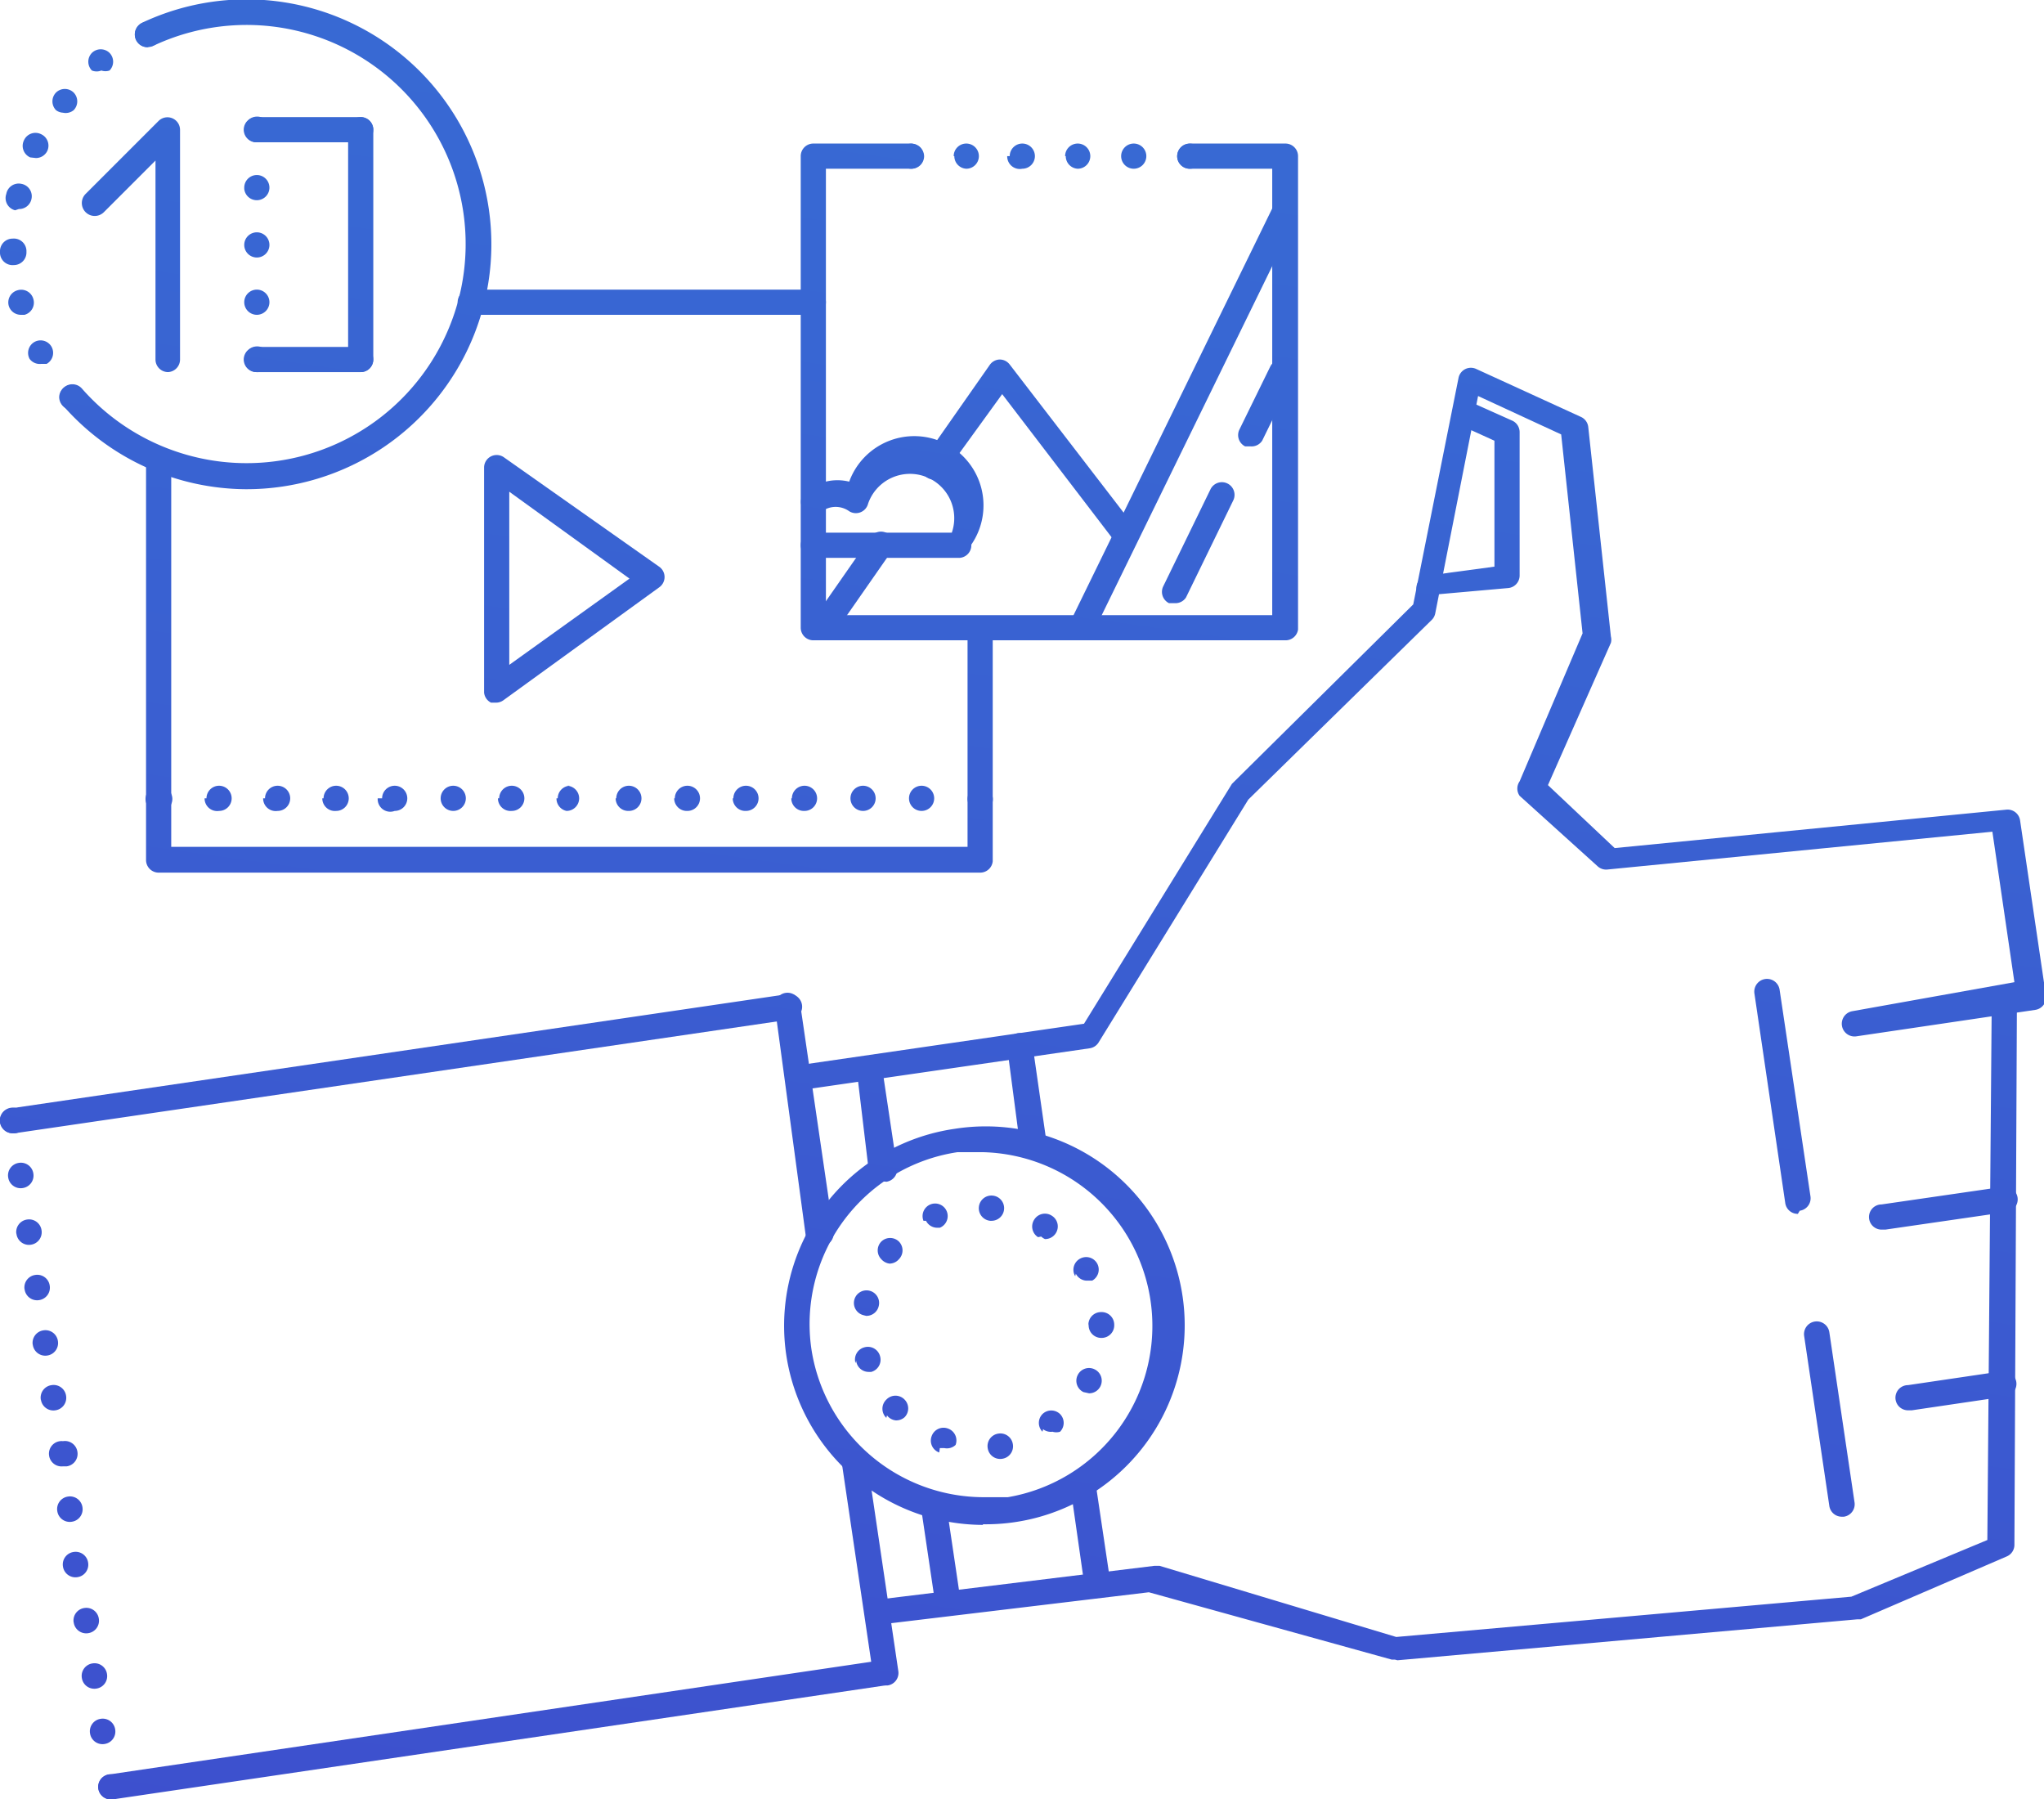 <svg xmlns="http://www.w3.org/2000/svg" xmlns:xlink="http://www.w3.org/1999/xlink" viewBox="0 0 32.47 28.58"><defs><style>.cls-1{fill:url(#linear-gradient);}.cls-2{fill:url(#linear-gradient-2);}.cls-3{fill:url(#linear-gradient-3);}.cls-4{fill:url(#linear-gradient-4);}.cls-5{fill:url(#linear-gradient-5);}.cls-6{fill:url(#linear-gradient-6);}.cls-7{fill:url(#linear-gradient-7);}.cls-8{fill:url(#linear-gradient-8);}.cls-9{fill:url(#linear-gradient-9);}.cls-10{fill:url(#linear-gradient-10);}.cls-11{fill:url(#linear-gradient-11);}.cls-12{fill:url(#linear-gradient-12);}.cls-13{fill:url(#linear-gradient-13);}.cls-14{fill:url(#linear-gradient-14);}.cls-15{fill:url(#linear-gradient-15);}.cls-16{fill:url(#linear-gradient-16);}.cls-17{fill:url(#linear-gradient-17);}.cls-18{fill:url(#linear-gradient-18);}.cls-19{fill:url(#linear-gradient-19);}.cls-20{fill:url(#linear-gradient-20);}.cls-21{fill:url(#linear-gradient-21);}.cls-22{fill:url(#linear-gradient-22);}.cls-23{fill:url(#linear-gradient-23);}.cls-24{fill:url(#linear-gradient-24);}.cls-25{fill:url(#linear-gradient-25);}.cls-26{fill:url(#linear-gradient-26);}.cls-27{fill:url(#linear-gradient-27);}.cls-28{fill:url(#linear-gradient-28);}.cls-29{fill:url(#linear-gradient-29);}.cls-30{fill:url(#linear-gradient-30);}.cls-31{fill:url(#linear-gradient-31);}.cls-32{fill:url(#linear-gradient-32);}.cls-33{fill:url(#linear-gradient-33);}.cls-34{fill:url(#linear-gradient-34);}.cls-35{fill:url(#linear-gradient-35);}.cls-36{fill:url(#linear-gradient-36);}.cls-37{fill:url(#linear-gradient-37);}.cls-38{fill:url(#linear-gradient-38);}.cls-39{fill:url(#linear-gradient-39);}.cls-40{fill:url(#linear-gradient-40);}.cls-41{fill:url(#linear-gradient-41);}.cls-42{fill:url(#linear-gradient-42);}.cls-43{fill:url(#linear-gradient-43);}.cls-44{fill:url(#linear-gradient-44);}.cls-45{fill:url(#linear-gradient-45);}.cls-46{fill:url(#linear-gradient-46);}.cls-47{fill:url(#linear-gradient-47);}</style><linearGradient id="linear-gradient" x1="859.25" y1="-20.02" x2="832.25" y2="171.98" gradientTransform="translate(-815.92 -49.51)" gradientUnits="userSpaceOnUse"><stop offset="0" stop-color="#29abe2"/><stop offset="1" stop-color="#4f00bc"/></linearGradient><linearGradient id="linear-gradient-2" x1="859.84" y1="-19.94" x2="832.84" y2="172.06" xlink:href="#linear-gradient"/><linearGradient id="linear-gradient-3" x1="852.21" y1="-21.01" x2="825.21" y2="170.99" xlink:href="#linear-gradient"/><linearGradient id="linear-gradient-4" x1="843.33" y1="-22.26" x2="816.33" y2="169.74" xlink:href="#linear-gradient"/><linearGradient id="linear-gradient-5" x1="841.33" y1="-22.54" x2="814.33" y2="169.46" xlink:href="#linear-gradient"/><linearGradient id="linear-gradient-6" x1="856.51" y1="-20.41" x2="829.51" y2="171.59" xlink:href="#linear-gradient"/><linearGradient id="linear-gradient-7" x1="857.96" y1="-20.2" x2="830.96" y2="171.8" xlink:href="#linear-gradient"/><linearGradient id="linear-gradient-8" x1="834.91" y1="-23.44" x2="807.91" y2="168.56" xlink:href="#linear-gradient"/><linearGradient id="linear-gradient-9" x1="837.89" y1="-23.02" x2="810.9" y2="168.98" xlink:href="#linear-gradient"/><linearGradient id="linear-gradient-10" x1="850.65" y1="-21.23" x2="823.65" y2="170.77" xlink:href="#linear-gradient"/><linearGradient id="linear-gradient-11" x1="844.72" y1="-22.06" x2="817.72" y2="169.94" xlink:href="#linear-gradient"/><linearGradient id="linear-gradient-12" x1="846.68" y1="-21.79" x2="819.68" y2="170.21" xlink:href="#linear-gradient"/><linearGradient id="linear-gradient-13" x1="844.4" y1="-22.11" x2="817.4" y2="169.89" xlink:href="#linear-gradient"/><linearGradient id="linear-gradient-14" x1="842.45" y1="-22.38" x2="815.45" y2="169.62" xlink:href="#linear-gradient"/><linearGradient id="linear-gradient-15" x1="844.56" y1="-22.09" x2="817.56" y2="169.91" xlink:href="#linear-gradient"/><linearGradient id="linear-gradient-16" x1="844.55" y1="-22.09" x2="817.55" y2="169.91" xlink:href="#linear-gradient"/><linearGradient id="linear-gradient-17" x1="850.5" y1="-21.25" x2="823.5" y2="170.75" xlink:href="#linear-gradient"/><linearGradient id="linear-gradient-18" x1="831.99" y1="-23.85" x2="804.99" y2="168.15" xlink:href="#linear-gradient"/><linearGradient id="linear-gradient-19" x1="830.49" y1="-24.06" x2="803.49" y2="167.94" xlink:href="#linear-gradient"/><linearGradient id="linear-gradient-20" x1="829" y1="-24.27" x2="802" y2="167.73" xlink:href="#linear-gradient"/><linearGradient id="linear-gradient-21" x1="836.66" y1="-23.2" x2="809.66" y2="168.8" xlink:href="#linear-gradient"/><linearGradient id="linear-gradient-22" x1="837.01" y1="-23.15" x2="810.01" y2="168.85" xlink:href="#linear-gradient"/><linearGradient id="linear-gradient-23" x1="843.55" y1="-22.23" x2="816.55" y2="169.77" xlink:href="#linear-gradient"/><linearGradient id="linear-gradient-24" x1="840.88" y1="-22.6" x2="813.88" y2="169.4" xlink:href="#linear-gradient"/><linearGradient id="linear-gradient-25" x1="843.05" y1="-22.3" x2="816.05" y2="169.7" xlink:href="#linear-gradient"/><linearGradient id="linear-gradient-26" x1="845.22" y1="-21.99" x2="818.22" y2="170.01" xlink:href="#linear-gradient"/><linearGradient id="linear-gradient-27" x1="845.71" y1="-21.92" x2="818.71" y2="170.08" xlink:href="#linear-gradient"/><linearGradient id="linear-gradient-28" x1="840.89" y1="-22.6" x2="813.89" y2="169.4" xlink:href="#linear-gradient"/><linearGradient id="linear-gradient-29" x1="843.51" y1="-22.23" x2="816.51" y2="169.77" xlink:href="#linear-gradient"/><linearGradient id="linear-gradient-30" x1="846.96" y1="-21.75" x2="819.96" y2="170.25" xlink:href="#linear-gradient"/><linearGradient id="linear-gradient-31" x1="846.2" y1="-21.86" x2="819.2" y2="170.14" xlink:href="#linear-gradient"/><linearGradient id="linear-gradient-32" x1="841.34" y1="-22.54" x2="814.34" y2="169.46" xlink:href="#linear-gradient"/><linearGradient id="linear-gradient-33" x1="836.44" y1="-23.23" x2="809.44" y2="168.77" xlink:href="#linear-gradient"/><linearGradient id="linear-gradient-34" x1="830.57" y1="-24.05" x2="803.57" y2="167.95" xlink:href="#linear-gradient"/><linearGradient id="linear-gradient-35" x1="836.96" y1="-23.15" x2="809.97" y2="168.85" xlink:href="#linear-gradient"/><linearGradient id="linear-gradient-36" x1="843.36" y1="-22.25" x2="816.36" y2="169.75" xlink:href="#linear-gradient"/><linearGradient id="linear-gradient-37" x1="829.01" y1="-24.27" x2="802.01" y2="167.73" xlink:href="#linear-gradient"/><linearGradient id="linear-gradient-38" x1="830.63" y1="-24.04" x2="803.63" y2="167.96" xlink:href="#linear-gradient"/><linearGradient id="linear-gradient-39" x1="830.88" y1="-24.01" x2="803.88" y2="167.99" xlink:href="#linear-gradient"/><linearGradient id="linear-gradient-40" x1="831.13" y1="-23.97" x2="804.13" y2="168.03" xlink:href="#linear-gradient"/><linearGradient id="linear-gradient-41" x1="832.5" y1="-23.78" x2="805.5" y2="168.22" xlink:href="#linear-gradient"/><linearGradient id="linear-gradient-42" x1="831.44" y1="-23.93" x2="804.44" y2="168.07" xlink:href="#linear-gradient"/><linearGradient id="linear-gradient-43" x1="831.94" y1="-23.86" x2="804.94" y2="168.14" xlink:href="#linear-gradient"/><linearGradient id="linear-gradient-44" x1="831.34" y1="-23.95" x2="804.34" y2="168.06" xlink:href="#linear-gradient"/><linearGradient id="linear-gradient-45" x1="828.32" y1="-24.37" x2="801.32" y2="167.63" xlink:href="#linear-gradient"/><linearGradient id="linear-gradient-46" x1="827.57" y1="-24.47" x2="800.57" y2="167.53" xlink:href="#linear-gradient"/><linearGradient id="linear-gradient-47" x1="828.72" y1="-24.31" x2="801.72" y2="167.69" xlink:href="#linear-gradient"/></defs><title>Asset 16</title><g id="Layer_2" data-name="Layer 2"><g id="_ÎÓÈ_1" data-name="—ÎÓÈ_1"><path class="cls-1" d="M29.89,19.53a.2.2,0,0,1,0-.4l1.93-.28a.2.2,0,0,1,.06.4l-1.93.28Z"/><path class="cls-2" d="M30.31,22.4a.2.2,0,0,1,0-.4l1.49-.22a.2.2,0,0,1,.06.4l-1.49.22Z"/><path class="cls-3" d="M22.16,26.36h-.05l-3.86-1.07L14,25.8a.2.2,0,0,1,0-.4l4.34-.53h.08L22.18,26l7.23-.64,2.16-.9.07-8.58a.2.2,0,0,1,.2-.2h0a.2.2,0,0,1,.2.2L32,24.54a.2.2,0,0,1-.12.18l-2.32,1h-.06l-7.3.65Z"/><path class="cls-4" d="M14.07,26.77a.2.2,0,0,1-.2-.17l-.5-3.38a.2.2,0,0,1,.4-.06l.5,3.38a.2.2,0,0,1-.17.23Z"/><path class="cls-5" d="M13,19.8a.2.2,0,0,1-.2-.17L12.31,16a.2.2,0,1,1,.4-.06l.53,3.62a.2.2,0,0,1-.17.23Z"/><path class="cls-6" d="M28.56,19.28a.2.2,0,0,1-.2-.17l-.49-3.33a.2.2,0,1,1,.4-.06L28.76,19a.2.2,0,0,1-.17.23Z"/><path class="cls-7" d="M29.26,24.09a.2.2,0,0,1-.2-.17l-.4-2.7a.2.2,0,0,1,.4-.06l.4,2.7a.2.2,0,0,1-.17.23Z"/><path class="cls-8" d="M.2,18a.2.2,0,0,1,0-.4l12.31-1.81a.2.2,0,0,1,.06.4L.23,18Z"/><path class="cls-9" d="M1.76,28.58a.2.2,0,0,1,0-.4L14,26.37a.2.2,0,1,1,.06.4L1.79,28.58Z"/><path class="cls-10" d="M12.68,17.32a.2.2,0,0,1,0-.4l4.54-.66,2.35-3.81,0,0L22.45,9.6,23.17,6a.2.2,0,0,1,.28-.14l1.66.76a.2.2,0,0,1,.12.16l.36,3.33a.2.2,0,0,1,0,.1l-1,2.26,1.06,1,6.22-.61a.2.2,0,0,1,.22.17l.41,2.78a.2.2,0,0,1-.17.23l-2.84.42a.2.2,0,1,1-.06-.4L32,15.6l-.35-2.39-6.11.6a.2.2,0,0,1-.16-.05l-1.24-1.12a.2.2,0,0,1,0-.23l1-2.35-.34-3.16-1.32-.61-.68,3.45a.2.2,0,0,1-.06.11l-2.91,2.85-2.38,3.86a.2.2,0,0,1-.14.09l-4.63.67Z"/><path class="cls-11" d="M16.41,18.41a.2.2,0,0,1-.2-.17L16,16.64a.2.2,0,0,1,.4-.06l.23,1.6a.2.2,0,0,1-.17.23Z"/><path class="cls-12" d="M17.43,25.37a.2.2,0,0,1-.2-.17L17,23.59a.2.2,0,0,1,.4-.06l.24,1.61a.2.2,0,0,1-.17.23Z"/><path class="cls-13" d="M15.06,25.66a.2.2,0,0,1-.2-.17l-.23-1.55a.2.2,0,1,1,.4-.06l.23,1.55a.2.2,0,0,1-.17.23Z"/><path class="cls-14" d="M14,18.76a.2.2,0,0,1-.2-.17L13.61,17a.2.2,0,1,1,.4-.06l.24,1.6a.2.2,0,0,1-.17.23Z"/><path class="cls-15" d="M15.61,24.22a3.17,3.17,0,0,1-3.12-2.7,3.16,3.16,0,0,1,2.67-3.59,3.16,3.16,0,1,1,.46,6.28Zm0-5.92-.4,0a2.76,2.76,0,0,0-2.32,3.13,2.77,2.77,0,0,0,2.72,2.35l.4,0a2.76,2.76,0,0,0-.4-5.48Z"/><path class="cls-16" d="M15.69,23a.2.2,0,0,1,.17-.23h0a.2.2,0,0,1,.23.17h0a.2.2,0,0,1-.17.23h0A.2.2,0,0,1,15.69,23Zm-.77.07h0a.2.2,0,0,1-.12-.26h0a.2.2,0,0,1,.26-.12h0a.2.2,0,0,1,.12.26h0A.2.2,0,0,1,15,23h-.07Zm1.64-.33a.2.2,0,0,1,0-.28h0a.2.2,0,0,1,.28,0h0a.2.2,0,0,1,0,.28h0a.2.2,0,0,1-.12,0h0A.2.2,0,0,1,16.57,22.7Zm-2.48-.22a.2.2,0,0,1,0-.29h0a.2.2,0,0,1,.29,0h0a.2.2,0,0,1,0,.28h0a.2.2,0,0,1-.14.05h0A.2.2,0,0,1,14.09,22.48Zm3.13-.41a.2.2,0,0,1-.09-.27h0a.2.2,0,0,1,.27-.09h0a.2.2,0,0,1,.09.27h0a.2.2,0,0,1-.18.11h0Zm-3.62-.46a.2.2,0,0,1,.14-.25h0a.2.2,0,0,1,.25.14h0a.2.2,0,0,1-.14.25H13.8A.2.2,0,0,1,13.6,21.61Zm3.7-.6h0a.2.2,0,0,1,.2-.21h0a.2.2,0,0,1,.21.2h0a.2.2,0,0,1-.2.21h0A.2.2,0,0,1,17.3,21Zm-3.57-.16a.2.2,0,0,1-.15-.24h0a.2.2,0,0,1,.24-.15h0a.2.2,0,0,1,.15.24h0a.2.2,0,0,1-.2.16h0Zm3.36-.62h0a.2.2,0,0,1,.08-.28h0a.2.2,0,0,1,.27.08h0a.2.2,0,0,1-.08.27h0l-.1,0h0A.2.2,0,0,1,17.09,20.23ZM14,20a.2.2,0,0,1,0-.28h0a.2.2,0,0,1,.28,0h0a.2.2,0,0,1,0,.28h0a.2.2,0,0,1-.15.07h0A.21.21,0,0,1,14,20Zm2.49-.35h0a.2.2,0,0,1-.06-.28h0a.2.2,0,0,1,.28-.06h0a.2.2,0,0,1,.06.28h0a.2.2,0,0,1-.17.09h0A.2.2,0,0,1,16.54,19.64Zm-1.82-.26a.2.2,0,0,1,.11-.26h0a.2.2,0,0,1,.26.11h0a.2.2,0,0,1-.11.26H14.9A.2.2,0,0,1,14.71,19.39Zm1.06,0a.2.2,0,0,1-.18-.22h0a.2.2,0,0,1,.22-.18h0a.2.2,0,0,1,.18.22h0a.2.2,0,0,1-.2.18h0Z"/><path class="cls-17" d="M22.7,9.54a.2.2,0,0,1,0-.4L23.74,9l0-2-.55-.25a.2.2,0,1,1,.16-.37l.67.3a.2.2,0,0,1,.12.18l0,2.28a.2.2,0,0,1-.18.2l-1.24.11Z"/><path class="cls-18" d="M1.76,28.58a.2.2,0,0,1-.2-.2.2.2,0,0,1,.06-.14.21.21,0,0,1,.29,0,.2.2,0,0,1,.06.14.21.21,0,0,1-.06.14A.2.2,0,0,1,1.76,28.58Z"/><path class="cls-19" d="M1.43,27.53a.2.2,0,0,1,.17-.23h0a.2.2,0,0,1,.23.17h0a.2.2,0,0,1-.17.23h0A.2.2,0,0,1,1.43,27.53Zm-.13-.88a.2.2,0,0,1,.17-.23h0a.2.2,0,0,1,.23.17h0a.2.2,0,0,1-.17.23h0A.2.2,0,0,1,1.3,26.65Zm-.13-.88a.2.2,0,0,1,.17-.23h0a.2.2,0,0,1,.23.17h0a.2.2,0,0,1-.17.23h0A.2.2,0,0,1,1.17,25.76ZM1,24.88a.2.2,0,0,1,.17-.23h0a.2.2,0,0,1,.23.17h0a.2.2,0,0,1-.17.23h0A.2.2,0,0,1,1,24.88ZM.91,24a.2.2,0,0,1,.17-.23h0a.2.2,0,0,1,.23.17h0a.2.2,0,0,1-.17.23h0A.2.2,0,0,1,.91,24Zm-.13-.88A.2.2,0,0,1,1,22.89H1a.2.2,0,0,1,.23.17h0a.2.2,0,0,1-.17.23H1A.2.2,0,0,1,.78,23.12Zm-.13-.88A.2.2,0,0,1,.82,22h0a.2.2,0,0,1,.23.17h0a.2.2,0,0,1-.17.23h0A.2.2,0,0,1,.65,22.23Zm-.13-.88a.2.2,0,0,1,.17-.23h0a.2.2,0,0,1,.23.17h0a.2.2,0,0,1-.17.23h0A.2.2,0,0,1,.52,21.35Zm-.13-.88a.2.2,0,0,1,.17-.23h0a.2.2,0,0,1,.23.17h0a.2.2,0,0,1-.17.23h0A.2.2,0,0,1,.39,20.47Zm-.13-.88a.2.2,0,0,1,.17-.23h0a.2.2,0,0,1,.23.17h0a.2.2,0,0,1-.17.23h0A.2.2,0,0,1,.26,19.58ZM.13,18.7a.2.2,0,0,1,.17-.23h0a.2.2,0,0,1,.23.17h0a.2.2,0,0,1-.17.23h0A.2.2,0,0,1,.13,18.7Z"/><path class="cls-20" d="M.2,18a.21.21,0,0,1-.14-.06.2.2,0,0,1,0-.29.21.21,0,0,1,.29,0A.2.2,0,0,1,.2,18Z"/><path class="cls-21" d="M15.57,13.86H2.52a.2.2,0,0,1-.2-.2V7.3a.2.2,0,1,1,.4,0v6.15H15.37V10a.2.2,0,0,1,.4,0v3.68A.2.2,0,0,1,15.57,13.86Z"/><path class="cls-22" d="M12.92,5H7.47a.2.2,0,1,1,0-.4h5.45a.2.2,0,1,1,0,.4Z"/><path class="cls-23" d="M20.42,10.17H12.92a.2.2,0,0,1-.2-.2V2.48a.2.2,0,0,1,.2-.2h1.55a.2.2,0,1,1,0,.4H13.12V9.77h7.09V2.68H18.9a.2.2,0,0,1,0-.4h1.52a.2.2,0,0,1,.2.2V10A.2.2,0,0,1,20.42,10.17Z"/><path class="cls-24" d="M14.47,2.68a.21.21,0,0,1-.14-.06.2.2,0,0,1-.06-.14.21.21,0,0,1,.06-.14.21.21,0,0,1,.29,0,.21.21,0,0,1,.06.14.2.2,0,0,1-.2.2Z"/><path class="cls-25" d="M17.81,2.48a.2.2,0,0,1,.2-.2h0a.2.2,0,0,1,.2.2h0a.2.2,0,0,1-.2.2h0A.2.2,0,0,1,17.81,2.48Zm-.89,0a.2.2,0,0,1,.2-.2h0a.2.2,0,0,1,.2.2h0a.2.2,0,0,1-.2.2h0A.2.2,0,0,1,16.93,2.48Zm-.88,0a.2.2,0,0,1,.2-.2h0a.2.2,0,0,1,.2.2h0a.2.2,0,0,1-.2.2h0A.2.2,0,0,1,16,2.48Zm-.89,0a.2.2,0,0,1,.2-.2h0a.2.2,0,0,1,.2.2h0a.2.2,0,0,1-.2.2h0A.2.2,0,0,1,15.16,2.48Z"/><path class="cls-26" d="M18.9,2.68a.2.2,0,0,1-.2-.2.21.21,0,0,1,.06-.14.21.21,0,0,1,.29,0,.21.21,0,0,1,.06.14.2.2,0,0,1-.06.14A.21.21,0,0,1,18.9,2.68Z"/><path class="cls-27" d="M17.2,10.17l-.09,0A.2.2,0,0,1,17,9.88l3.22-6.59a.2.2,0,1,1,.36.18l-3.22,6.59A.2.2,0,0,1,17.2,10.17Z"/><path class="cls-28" d="M13.07,10.17a.2.2,0,0,1-.16-.32l.92-1.32a.2.2,0,0,1,.33.23l-.92,1.32A.2.2,0,0,1,13.07,10.17Z"/><path class="cls-29" d="M17.9,8.72a.2.2,0,0,1-.16-.08L15.92,6.26,15,7.53a.2.2,0,1,1-.33-.23l1.05-1.5a.2.2,0,0,1,.16-.09.2.2,0,0,1,.16.08l2,2.6a.2.2,0,0,1-.16.32Z"/><path class="cls-30" d="M19.87,7.09l-.09,0a.2.2,0,0,1-.09-.27l.49-1a.2.2,0,1,1,.36.18l-.49,1A.2.2,0,0,1,19.87,7.09Z"/><path class="cls-31" d="M18.66,9.58l-.09,0a.2.2,0,0,1-.09-.27l.75-1.54a.2.2,0,1,1,.36.18l-.75,1.54A.2.2,0,0,1,18.66,9.58Z"/><path class="cls-32" d="M15.25,8.86H12.92a.2.2,0,0,1,0-.4h2.2A.7.7,0,1,0,13.79,8a.2.2,0,0,1-.3.12.37.37,0,0,0-.43,0,.2.2,0,1,1-.27-.3.78.78,0,0,1,.7-.17,1.1,1.1,0,1,1,1.94,1A.2.2,0,0,1,15.25,8.86Z"/><path class="cls-33" d="M7.89,11.16l-.09,0A.2.2,0,0,1,7.69,11V7.42A.2.2,0,0,1,8,7.26L10.47,9a.2.2,0,0,1,0,.33L8,11.12A.2.2,0,0,1,7.89,11.16Zm.2-3.35v2.75L10,9.19Z"/><path class="cls-34" d="M2.52,12.89a.2.2,0,0,1-.14-.35.21.21,0,0,1,.29,0,.2.2,0,0,1-.14.35Z"/><path class="cls-35" d="M14.44,12.68a.2.2,0,0,1,.2-.2h0a.2.2,0,0,1,.2.2h0a.2.2,0,0,1-.2.2h0A.2.2,0,0,1,14.44,12.68Zm-.93,0a.2.2,0,0,1,.2-.2h0a.2.2,0,0,1,.2.2h0a.2.2,0,0,1-.2.2h0A.2.2,0,0,1,13.51,12.68Zm-.93,0a.2.2,0,0,1,.2-.2h0a.2.2,0,0,1,.2.2h0a.2.2,0,0,1-.2.2h0A.2.2,0,0,1,12.57,12.68Zm-.93,0a.2.2,0,0,1,.2-.2h0a.2.2,0,0,1,.2.2h0a.2.2,0,0,1-.2.2h0A.2.2,0,0,1,11.64,12.68Zm-.93,0a.2.2,0,0,1,.2-.2h0a.2.2,0,0,1,.2.2h0a.2.2,0,0,1-.2.2h0A.2.2,0,0,1,10.71,12.68Zm-.93,0a.2.2,0,0,1,.2-.2h0a.2.2,0,0,1,.2.2h0a.2.2,0,0,1-.2.2h0A.2.2,0,0,1,9.78,12.68Zm-.93,0a.2.2,0,0,1,.2-.2H9a.2.2,0,0,1,.2.2h0a.2.2,0,0,1-.2.2H9A.2.2,0,0,1,8.84,12.68Zm-.93,0a.2.2,0,0,1,.2-.2h0a.2.2,0,0,1,.2.2h0a.2.2,0,0,1-.2.2h0A.2.2,0,0,1,7.91,12.68Zm-.93,0a.2.2,0,0,1,.2-.2h0a.2.2,0,0,1,.2.2h0a.2.2,0,0,1-.2.2h0A.2.2,0,0,1,7,12.68Zm-.93,0a.2.2,0,0,1,.2-.2h0a.2.2,0,0,1,.2.2h0a.2.2,0,0,1-.2.2h0A.2.2,0,0,1,6,12.68Zm-.93,0a.2.2,0,0,1,.2-.2h0a.2.2,0,0,1,.2.2h0a.2.2,0,0,1-.2.2h0A.2.2,0,0,1,5.12,12.68Zm-.93,0a.2.2,0,0,1,.2-.2h0a.2.2,0,0,1,.2.2h0a.2.2,0,0,1-.2.2h0A.2.2,0,0,1,4.18,12.68Zm-.93,0a.2.2,0,0,1,.2-.2h0a.2.2,0,0,1,.2.2h0a.2.2,0,0,1-.2.2h0A.2.2,0,0,1,3.25,12.68Z"/><path class="cls-36" d="M15.57,12.89a.21.21,0,0,1-.14-.06.2.2,0,0,1-.06-.14.2.2,0,0,1,.06-.14.21.21,0,0,1,.28,0,.2.2,0,0,1,0,.29A.2.2,0,0,1,15.57,12.89Z"/><path class="cls-37" d="M2.67,5.91a.2.2,0,0,1-.2-.2V2.55l-.82.82a.2.2,0,0,1-.29-.29L2.52,1.92a.2.2,0,0,1,.34.14V5.71A.2.2,0,0,1,2.67,5.91Z"/><path class="cls-38" d="M4.08,2.26a.2.2,0,0,1-.14-.35.21.21,0,0,1,.29,0,.21.21,0,0,1,.06.14.2.2,0,0,1-.06.14A.21.21,0,0,1,4.08,2.26Z"/><path class="cls-39" d="M3.88,4.8a.2.2,0,0,1,.2-.2h0a.2.2,0,0,1,.2.2h0a.2.2,0,0,1-.2.2h0A.2.2,0,0,1,3.88,4.8Zm0-.91a.2.2,0,0,1,.2-.2h0a.2.2,0,0,1,.2.2h0a.2.2,0,0,1-.2.2h0A.2.2,0,0,1,3.88,3.89Zm0-.91a.2.2,0,0,1,.2-.2h0a.2.2,0,0,1,.2.2h0a.2.2,0,0,1-.2.2h0A.2.2,0,0,1,3.88,3Z"/><path class="cls-40" d="M4.08,5.91a.2.2,0,0,1-.14-.35.21.21,0,0,1,.29,0,.2.2,0,0,1-.14.35Z"/><path class="cls-41" d="M5.73,5.91a.2.2,0,0,1-.2-.2V2.06a.2.2,0,0,1,.4,0V5.71A.2.2,0,0,1,5.73,5.91Z"/><path class="cls-42" d="M5.73,2.26H4.08a.2.2,0,1,1,0-.4H5.73a.2.2,0,1,1,0,.4Z"/><path class="cls-43" d="M5.73,5.91H4.08a.2.2,0,1,1,0-.4H5.73a.2.2,0,1,1,0,.4Z"/><path class="cls-44" d="M3.9,7.77A3.89,3.89,0,0,1,1,6.44a.2.2,0,0,1,.3-.27A3.48,3.48,0,1,0,2.43.73.2.2,0,0,1,2.26.36,3.89,3.89,0,1,1,3.9,7.77Z"/><path class="cls-45" d="M1.13,6.51A.2.2,0,0,1,1,6.45a.21.21,0,0,1-.06-.14A.2.2,0,0,1,1,6.17a.21.21,0,0,1,.29,0,.2.2,0,0,1,.06.14.2.2,0,0,1-.2.2Z"/><path class="cls-46" d="M.47,5.7h0a.2.2,0,0,1,.08-.27h0a.2.2,0,0,1,.27.08h0a.2.2,0,0,1-.08.27h0l-.09,0h0A.2.2,0,0,1,.47,5.7ZM.14,4.86a.2.2,0,0,1,.14-.25h0a.2.2,0,0,1,.25.14h0A.2.2,0,0,1,.39,5H.34A.2.2,0,0,1,.14,4.86ZM0,4a.2.2,0,0,1,.2-.21h0A.2.2,0,0,1,.42,4h0a.2.2,0,0,1-.2.21h0A.2.2,0,0,1,0,4Zm.24-.66A.2.2,0,0,1,.1,3.08h0a.2.2,0,0,1,.24-.16h0a.2.2,0,0,1,.16.24h0a.2.2,0,0,1-.2.16h0ZM.48,2.5a.2.2,0,0,1-.1-.27h0a.2.2,0,0,1,.27-.1h0a.2.2,0,0,1,.1.27h0a.2.2,0,0,1-.18.11h0Zm.41-.75a.2.2,0,0,1,0-.28h0a.2.2,0,0,1,.28,0h0a.2.2,0,0,1,0,.28h0A.2.2,0,0,1,1,1.79H1A.2.2,0,0,1,.89,1.75Zm.57-.63a.2.2,0,0,1,0-.28h0a.2.2,0,0,1,.28,0h0a.2.2,0,0,1,0,.28h0a.2.2,0,0,1-.13,0h0A.2.2,0,0,1,1.46,1.12Z"/><path class="cls-47" d="M2.35.75A.2.2,0,0,1,2.21.4a.21.21,0,0,1,.29,0,.2.2,0,0,1,.06.14.2.2,0,0,1-.2.2Z"/></g></g></svg>